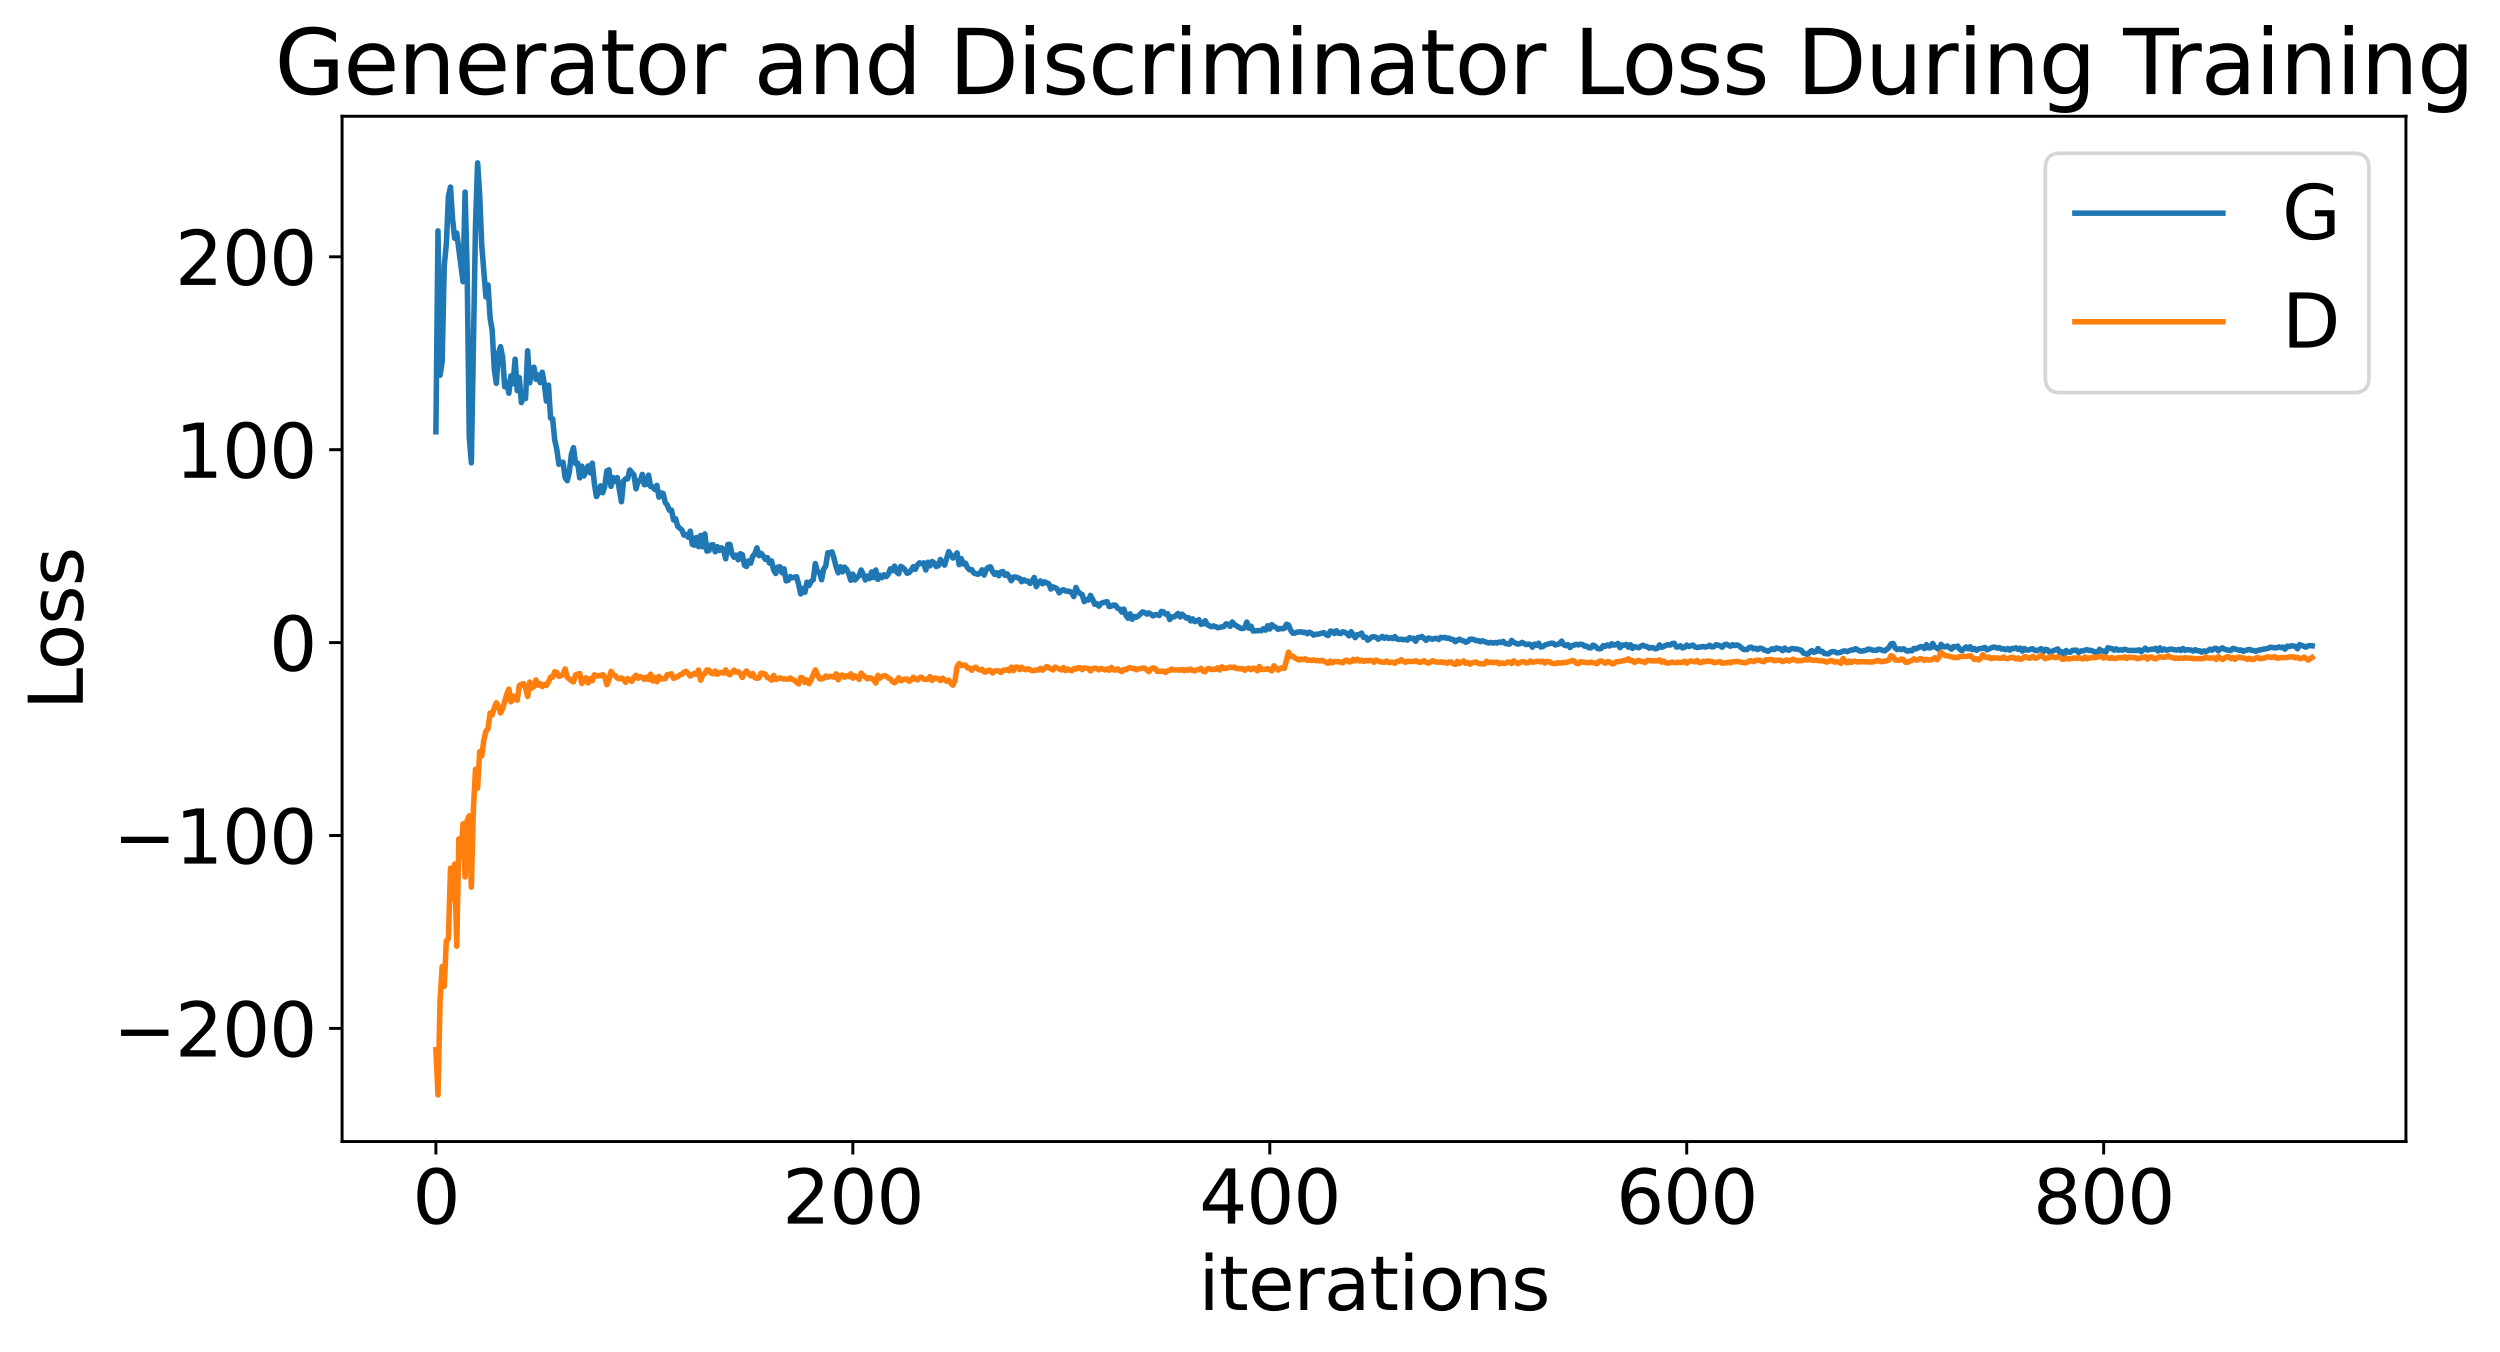 <?xml version="1.0" encoding="utf-8" standalone="no"?>
<!DOCTYPE svg PUBLIC "-//W3C//DTD SVG 1.1//EN"
  "http://www.w3.org/Graphics/SVG/1.1/DTD/svg11.dtd">
<svg xmlns:xlink="http://www.w3.org/1999/xlink" width="675.923pt" height="365.549pt" viewBox="0 0 675.923 365.549" xmlns="http://www.w3.org/2000/svg" version="1.1">
 <defs>
  <style type="text/css">*{stroke-linejoin: round; stroke-linecap: butt}</style>
 </defs>
 <g id="figure_1">
  <g id="patch_1">
   <path d="M 0 365.549 
L 675.923 365.549 
L 675.923 -0 
L 0 -0 
z
" style="fill: #ffffff"/>
  </g>
  <g id="axes_1">
   <g id="patch_2">
    <path d="M 92.491 308.636 
L 650.491 308.636 
L 650.491 31.436 
L 92.491 31.436 
z
" style="fill: #ffffff"/>
   </g>
   <g id="matplotlib.axis_1">
    <g id="xtick_1">
     <g id="line2d_1">
      <defs>
       <path id="m9ca2e3bfcc" d="M 0 0 
L 0 3.5 
" style="stroke: #000000; stroke-width: 0.8"/>
      </defs>
      <g>
       <use xlink:href="#m9ca2e3bfcc" x="117.854" y="308.636" style="stroke: #000000; stroke-width: 0.8"/>
      </g>
     </g>
     <g id="text_1">
      <!-- 0 -->
      <g transform="translate(111.492 330.833) scale(0.2 -0.2)">
       <defs>
        <path id="DejaVuSans-30" d="M 2034 4250 
Q 1547 4250 1301 3770 
Q 1056 3291 1056 2328 
Q 1056 1369 1301 889 
Q 1547 409 2034 409 
Q 2525 409 2770 889 
Q 3016 1369 3016 2328 
Q 3016 3291 2770 3770 
Q 2525 4250 2034 4250 
z
M 2034 4750 
Q 2819 4750 3233 4129 
Q 3647 3509 3647 2328 
Q 3647 1150 3233 529 
Q 2819 -91 2034 -91 
Q 1250 -91 836 529 
Q 422 1150 422 2328 
Q 422 3509 836 4129 
Q 1250 4750 2034 4750 
z
" transform="scale(0.016)"/>
       </defs>
       <use xlink:href="#DejaVuSans-30"/>
      </g>
     </g>
    </g>
    <g id="xtick_2">
     <g id="line2d_2">
      <g>
       <use xlink:href="#m9ca2e3bfcc" x="230.582" y="308.636" style="stroke: #000000; stroke-width: 0.8"/>
      </g>
     </g>
     <g id="text_2">
      <!-- 200 -->
      <g transform="translate(211.494 330.833) scale(0.2 -0.2)">
       <defs>
        <path id="DejaVuSans-32" d="M 1228 531 
L 3431 531 
L 3431 0 
L 469 0 
L 469 531 
Q 828 903 1448 1529 
Q 2069 2156 2228 2338 
Q 2531 2678 2651 2914 
Q 2772 3150 2772 3378 
Q 2772 3750 2511 3984 
Q 2250 4219 1831 4219 
Q 1534 4219 1204 4116 
Q 875 4013 500 3803 
L 500 4441 
Q 881 4594 1212 4672 
Q 1544 4750 1819 4750 
Q 2544 4750 2975 4387 
Q 3406 4025 3406 3419 
Q 3406 3131 3298 2873 
Q 3191 2616 2906 2266 
Q 2828 2175 2409 1742 
Q 1991 1309 1228 531 
z
" transform="scale(0.016)"/>
       </defs>
       <use xlink:href="#DejaVuSans-32"/>
       <use xlink:href="#DejaVuSans-30" x="63.623"/>
       <use xlink:href="#DejaVuSans-30" x="127.246"/>
      </g>
     </g>
    </g>
    <g id="xtick_3">
     <g id="line2d_3">
      <g>
       <use xlink:href="#m9ca2e3bfcc" x="343.309" y="308.636" style="stroke: #000000; stroke-width: 0.8"/>
      </g>
     </g>
     <g id="text_3">
      <!-- 400 -->
      <g transform="translate(324.221 330.833) scale(0.2 -0.2)">
       <defs>
        <path id="DejaVuSans-34" d="M 2419 4116 
L 825 1625 
L 2419 1625 
L 2419 4116 
z
M 2253 4666 
L 3047 4666 
L 3047 1625 
L 3713 1625 
L 3713 1100 
L 3047 1100 
L 3047 0 
L 2419 0 
L 2419 1100 
L 313 1100 
L 313 1709 
L 2253 4666 
z
" transform="scale(0.016)"/>
       </defs>
       <use xlink:href="#DejaVuSans-34"/>
       <use xlink:href="#DejaVuSans-30" x="63.623"/>
       <use xlink:href="#DejaVuSans-30" x="127.246"/>
      </g>
     </g>
    </g>
    <g id="xtick_4">
     <g id="line2d_4">
      <g>
       <use xlink:href="#m9ca2e3bfcc" x="456.036" y="308.636" style="stroke: #000000; stroke-width: 0.8"/>
      </g>
     </g>
     <g id="text_4">
      <!-- 600 -->
      <g transform="translate(436.949 330.833) scale(0.2 -0.2)">
       <defs>
        <path id="DejaVuSans-36" d="M 2113 2584 
Q 1688 2584 1439 2293 
Q 1191 2003 1191 1497 
Q 1191 994 1439 701 
Q 1688 409 2113 409 
Q 2538 409 2786 701 
Q 3034 994 3034 1497 
Q 3034 2003 2786 2293 
Q 2538 2584 2113 2584 
z
M 3366 4563 
L 3366 3988 
Q 3128 4100 2886 4159 
Q 2644 4219 2406 4219 
Q 1781 4219 1451 3797 
Q 1122 3375 1075 2522 
Q 1259 2794 1537 2939 
Q 1816 3084 2150 3084 
Q 2853 3084 3261 2657 
Q 3669 2231 3669 1497 
Q 3669 778 3244 343 
Q 2819 -91 2113 -91 
Q 1303 -91 875 529 
Q 447 1150 447 2328 
Q 447 3434 972 4092 
Q 1497 4750 2381 4750 
Q 2619 4750 2861 4703 
Q 3103 4656 3366 4563 
z
" transform="scale(0.016)"/>
       </defs>
       <use xlink:href="#DejaVuSans-36"/>
       <use xlink:href="#DejaVuSans-30" x="63.623"/>
       <use xlink:href="#DejaVuSans-30" x="127.246"/>
      </g>
     </g>
    </g>
    <g id="xtick_5">
     <g id="line2d_5">
      <g>
       <use xlink:href="#m9ca2e3bfcc" x="568.763" y="308.636" style="stroke: #000000; stroke-width: 0.8"/>
      </g>
     </g>
     <g id="text_5">
      <!-- 800 -->
      <g transform="translate(549.676 330.833) scale(0.2 -0.2)">
       <defs>
        <path id="DejaVuSans-38" d="M 2034 2216 
Q 1584 2216 1326 1975 
Q 1069 1734 1069 1313 
Q 1069 891 1326 650 
Q 1584 409 2034 409 
Q 2484 409 2743 651 
Q 3003 894 3003 1313 
Q 3003 1734 2745 1975 
Q 2488 2216 2034 2216 
z
M 1403 2484 
Q 997 2584 770 2862 
Q 544 3141 544 3541 
Q 544 4100 942 4425 
Q 1341 4750 2034 4750 
Q 2731 4750 3128 4425 
Q 3525 4100 3525 3541 
Q 3525 3141 3298 2862 
Q 3072 2584 2669 2484 
Q 3125 2378 3379 2068 
Q 3634 1759 3634 1313 
Q 3634 634 3220 271 
Q 2806 -91 2034 -91 
Q 1263 -91 848 271 
Q 434 634 434 1313 
Q 434 1759 690 2068 
Q 947 2378 1403 2484 
z
M 1172 3481 
Q 1172 3119 1398 2916 
Q 1625 2713 2034 2713 
Q 2441 2713 2670 2916 
Q 2900 3119 2900 3481 
Q 2900 3844 2670 4047 
Q 2441 4250 2034 4250 
Q 1625 4250 1398 4047 
Q 1172 3844 1172 3481 
z
" transform="scale(0.016)"/>
       </defs>
       <use xlink:href="#DejaVuSans-38"/>
       <use xlink:href="#DejaVuSans-30" x="63.623"/>
       <use xlink:href="#DejaVuSans-30" x="127.246"/>
      </g>
     </g>
    </g>
    <g id="text_6">
     <!-- iterations -->
     <g transform="translate(324.036 354.189) scale(0.2 -0.2)">
      <defs>
       <path id="DejaVuSans-69" d="M 603 3500 
L 1178 3500 
L 1178 0 
L 603 0 
L 603 3500 
z
M 603 4863 
L 1178 4863 
L 1178 4134 
L 603 4134 
L 603 4863 
z
" transform="scale(0.016)"/>
       <path id="DejaVuSans-74" d="M 1172 4494 
L 1172 3500 
L 2356 3500 
L 2356 3053 
L 1172 3053 
L 1172 1153 
Q 1172 725 1289 603 
Q 1406 481 1766 481 
L 2356 481 
L 2356 0 
L 1766 0 
Q 1100 0 847 248 
Q 594 497 594 1153 
L 594 3053 
L 172 3053 
L 172 3500 
L 594 3500 
L 594 4494 
L 1172 4494 
z
" transform="scale(0.016)"/>
       <path id="DejaVuSans-65" d="M 3597 1894 
L 3597 1613 
L 953 1613 
Q 991 1019 1311 708 
Q 1631 397 2203 397 
Q 2534 397 2845 478 
Q 3156 559 3463 722 
L 3463 178 
Q 3153 47 2828 -22 
Q 2503 -91 2169 -91 
Q 1331 -91 842 396 
Q 353 884 353 1716 
Q 353 2575 817 3079 
Q 1281 3584 2069 3584 
Q 2775 3584 3186 3129 
Q 3597 2675 3597 1894 
z
M 3022 2063 
Q 3016 2534 2758 2815 
Q 2500 3097 2075 3097 
Q 1594 3097 1305 2825 
Q 1016 2553 972 2059 
L 3022 2063 
z
" transform="scale(0.016)"/>
       <path id="DejaVuSans-72" d="M 2631 2963 
Q 2534 3019 2420 3045 
Q 2306 3072 2169 3072 
Q 1681 3072 1420 2755 
Q 1159 2438 1159 1844 
L 1159 0 
L 581 0 
L 581 3500 
L 1159 3500 
L 1159 2956 
Q 1341 3275 1631 3429 
Q 1922 3584 2338 3584 
Q 2397 3584 2469 3576 
Q 2541 3569 2628 3553 
L 2631 2963 
z
" transform="scale(0.016)"/>
       <path id="DejaVuSans-61" d="M 2194 1759 
Q 1497 1759 1228 1600 
Q 959 1441 959 1056 
Q 959 750 1161 570 
Q 1363 391 1709 391 
Q 2188 391 2477 730 
Q 2766 1069 2766 1631 
L 2766 1759 
L 2194 1759 
z
M 3341 1997 
L 3341 0 
L 2766 0 
L 2766 531 
Q 2569 213 2275 61 
Q 1981 -91 1556 -91 
Q 1019 -91 701 211 
Q 384 513 384 1019 
Q 384 1609 779 1909 
Q 1175 2209 1959 2209 
L 2766 2209 
L 2766 2266 
Q 2766 2663 2505 2880 
Q 2244 3097 1772 3097 
Q 1472 3097 1187 3025 
Q 903 2953 641 2809 
L 641 3341 
Q 956 3463 1253 3523 
Q 1550 3584 1831 3584 
Q 2591 3584 2966 3190 
Q 3341 2797 3341 1997 
z
" transform="scale(0.016)"/>
       <path id="DejaVuSans-6f" d="M 1959 3097 
Q 1497 3097 1228 2736 
Q 959 2375 959 1747 
Q 959 1119 1226 758 
Q 1494 397 1959 397 
Q 2419 397 2687 759 
Q 2956 1122 2956 1747 
Q 2956 2369 2687 2733 
Q 2419 3097 1959 3097 
z
M 1959 3584 
Q 2709 3584 3137 3096 
Q 3566 2609 3566 1747 
Q 3566 888 3137 398 
Q 2709 -91 1959 -91 
Q 1206 -91 779 398 
Q 353 888 353 1747 
Q 353 2609 779 3096 
Q 1206 3584 1959 3584 
z
" transform="scale(0.016)"/>
       <path id="DejaVuSans-6e" d="M 3513 2113 
L 3513 0 
L 2938 0 
L 2938 2094 
Q 2938 2591 2744 2837 
Q 2550 3084 2163 3084 
Q 1697 3084 1428 2787 
Q 1159 2491 1159 1978 
L 1159 0 
L 581 0 
L 581 3500 
L 1159 3500 
L 1159 2956 
Q 1366 3272 1645 3428 
Q 1925 3584 2291 3584 
Q 2894 3584 3203 3211 
Q 3513 2838 3513 2113 
z
" transform="scale(0.016)"/>
       <path id="DejaVuSans-73" d="M 2834 3397 
L 2834 2853 
Q 2591 2978 2328 3040 
Q 2066 3103 1784 3103 
Q 1356 3103 1142 2972 
Q 928 2841 928 2578 
Q 928 2378 1081 2264 
Q 1234 2150 1697 2047 
L 1894 2003 
Q 2506 1872 2764 1633 
Q 3022 1394 3022 966 
Q 3022 478 2636 193 
Q 2250 -91 1575 -91 
Q 1294 -91 989 -36 
Q 684 19 347 128 
L 347 722 
Q 666 556 975 473 
Q 1284 391 1588 391 
Q 1994 391 2212 530 
Q 2431 669 2431 922 
Q 2431 1156 2273 1281 
Q 2116 1406 1581 1522 
L 1381 1569 
Q 847 1681 609 1914 
Q 372 2147 372 2553 
Q 372 3047 722 3315 
Q 1072 3584 1716 3584 
Q 2034 3584 2315 3537 
Q 2597 3491 2834 3397 
z
" transform="scale(0.016)"/>
      </defs>
      <use xlink:href="#DejaVuSans-69"/>
      <use xlink:href="#DejaVuSans-74" x="27.783"/>
      <use xlink:href="#DejaVuSans-65" x="66.992"/>
      <use xlink:href="#DejaVuSans-72" x="128.516"/>
      <use xlink:href="#DejaVuSans-61" x="169.629"/>
      <use xlink:href="#DejaVuSans-74" x="230.908"/>
      <use xlink:href="#DejaVuSans-69" x="270.117"/>
      <use xlink:href="#DejaVuSans-6f" x="297.9"/>
      <use xlink:href="#DejaVuSans-6e" x="359.082"/>
      <use xlink:href="#DejaVuSans-73" x="422.461"/>
     </g>
    </g>
   </g>
   <g id="matplotlib.axis_2">
    <g id="ytick_1">
     <g id="line2d_6">
      <defs>
       <path id="m2f0c8b19dd" d="M 0 0 
L -3.5 0 
" style="stroke: #000000; stroke-width: 0.8"/>
      </defs>
      <g>
       <use xlink:href="#m2f0c8b19dd" x="92.491" y="278.05" style="stroke: #000000; stroke-width: 0.8"/>
      </g>
     </g>
     <g id="text_7">
      <!-- −200 -->
      <g transform="translate(30.556 285.649) scale(0.2 -0.2)">
       <defs>
        <path id="DejaVuSans-2212" d="M 678 2272 
L 4684 2272 
L 4684 1741 
L 678 1741 
L 678 2272 
z
" transform="scale(0.016)"/>
       </defs>
       <use xlink:href="#DejaVuSans-2212"/>
       <use xlink:href="#DejaVuSans-32" x="83.789"/>
       <use xlink:href="#DejaVuSans-30" x="147.412"/>
       <use xlink:href="#DejaVuSans-30" x="211.035"/>
      </g>
     </g>
    </g>
    <g id="ytick_2">
     <g id="line2d_7">
      <g>
       <use xlink:href="#m2f0c8b19dd" x="92.491" y="225.896" style="stroke: #000000; stroke-width: 0.8"/>
      </g>
     </g>
     <g id="text_8">
      <!-- −100 -->
      <g transform="translate(30.556 233.494) scale(0.2 -0.2)">
       <defs>
        <path id="DejaVuSans-31" d="M 794 531 
L 1825 531 
L 1825 4091 
L 703 3866 
L 703 4441 
L 1819 4666 
L 2450 4666 
L 2450 531 
L 3481 531 
L 3481 0 
L 794 0 
L 794 531 
z
" transform="scale(0.016)"/>
       </defs>
       <use xlink:href="#DejaVuSans-2212"/>
       <use xlink:href="#DejaVuSans-31" x="83.789"/>
       <use xlink:href="#DejaVuSans-30" x="147.412"/>
       <use xlink:href="#DejaVuSans-30" x="211.035"/>
      </g>
     </g>
    </g>
    <g id="ytick_3">
     <g id="line2d_8">
      <g>
       <use xlink:href="#m2f0c8b19dd" x="92.491" y="173.741" style="stroke: #000000; stroke-width: 0.8"/>
      </g>
     </g>
     <g id="text_9">
      <!-- 0 -->
      <g transform="translate(72.766 181.34) scale(0.2 -0.2)">
       <use xlink:href="#DejaVuSans-30"/>
      </g>
     </g>
    </g>
    <g id="ytick_4">
     <g id="line2d_9">
      <g>
       <use xlink:href="#m2f0c8b19dd" x="92.491" y="121.587" style="stroke: #000000; stroke-width: 0.8"/>
      </g>
     </g>
     <g id="text_10">
      <!-- 100 -->
      <g transform="translate(47.316 129.185) scale(0.2 -0.2)">
       <use xlink:href="#DejaVuSans-31"/>
       <use xlink:href="#DejaVuSans-30" x="63.623"/>
       <use xlink:href="#DejaVuSans-30" x="127.246"/>
      </g>
     </g>
    </g>
    <g id="ytick_5">
     <g id="line2d_10">
      <g>
       <use xlink:href="#m2f0c8b19dd" x="92.491" y="69.432" style="stroke: #000000; stroke-width: 0.8"/>
      </g>
     </g>
     <g id="text_11">
      <!-- 200 -->
      <g transform="translate(47.316 77.031) scale(0.2 -0.2)">
       <use xlink:href="#DejaVuSans-32"/>
       <use xlink:href="#DejaVuSans-30" x="63.623"/>
       <use xlink:href="#DejaVuSans-30" x="127.246"/>
      </g>
     </g>
    </g>
    <g id="text_12">
     <!-- Loss -->
     <g transform="translate(22.397 191.971) rotate(-90) scale(0.2 -0.2)">
      <defs>
       <path id="DejaVuSans-4c" d="M 628 4666 
L 1259 4666 
L 1259 531 
L 3531 531 
L 3531 0 
L 628 0 
L 628 4666 
z
" transform="scale(0.016)"/>
      </defs>
      <use xlink:href="#DejaVuSans-4c"/>
      <use xlink:href="#DejaVuSans-6f" x="53.963"/>
      <use xlink:href="#DejaVuSans-73" x="115.145"/>
      <use xlink:href="#DejaVuSans-73" x="167.244"/>
     </g>
    </g>
   </g>
   <g id="line2d_11">
    <path d="M 117.854 116.73 
L 118.418 62.43 
L 118.982 101.447 
L 119.545 97.742 
L 120.109 71.891 
L 120.672 66.005 
L 121.236 53.003 
L 121.8 50.573 
L 122.363 59.283 
L 122.927 64.408 
L 123.491 63.028 
L 125.182 76.157 
L 125.745 51.933 
L 126.309 73.642 
L 126.872 118.042 
L 127.436 125.137 
L 128.563 60.942 
L 129.127 44.036 
L 129.691 52.703 
L 130.254 66.416 
L 131.382 80.272 
L 131.945 77.047 
L 132.509 85.974 
L 133.072 89.32 
L 133.636 99.782 
L 134.2 103.63 
L 134.763 95.49 
L 135.327 93.742 
L 135.891 96.556 
L 136.454 104.57 
L 137.018 103.316 
L 137.582 106.314 
L 138.145 101.623 
L 138.709 103.726 
L 139.272 97.099 
L 139.836 105.599 
L 140.4 102.09 
L 140.963 108.847 
L 141.527 107.116 
L 142.091 107.769 
L 142.654 94.855 
L 143.218 103.51 
L 143.782 99.688 
L 144.345 99.279 
L 144.909 102.538 
L 145.472 101.345 
L 146.036 103.442 
L 146.6 100.627 
L 147.163 103.779 
L 147.727 108.446 
L 148.291 104.136 
L 148.854 113.024 
L 149.418 113.257 
L 149.982 118.953 
L 150.545 121.504 
L 151.109 125.536 
L 151.672 125.084 
L 152.236 124.976 
L 152.8 129.121 
L 153.363 129.965 
L 153.927 127.601 
L 154.491 122.813 
L 155.054 121.045 
L 155.618 125.34 
L 156.182 125.222 
L 156.745 129.2 
L 157.309 126.029 
L 157.872 128.688 
L 159 125.986 
L 159.563 127.842 
L 160.127 125.228 
L 160.691 130.648 
L 161.254 134.24 
L 161.818 133.266 
L 162.382 131.37 
L 162.945 133.221 
L 163.509 131.531 
L 164.072 127.304 
L 164.636 127.022 
L 165.2 131.504 
L 165.763 129.12 
L 166.327 130.156 
L 166.891 129.137 
L 168.018 135.65 
L 168.582 130.074 
L 169.145 129.476 
L 169.709 129.45 
L 170.272 127.074 
L 171.4 128.405 
L 171.963 132.156 
L 172.527 129.996 
L 173.091 130.069 
L 173.654 128.265 
L 174.218 131.05 
L 174.782 130.942 
L 175.345 128.471 
L 175.909 131.531 
L 176.472 131.612 
L 177.036 132.351 
L 177.6 131.231 
L 178.163 134.408 
L 178.727 133.26 
L 179.291 133.452 
L 179.854 135.868 
L 180.418 136.568 
L 180.982 137.965 
L 181.545 137.905 
L 182.109 140.59 
L 182.672 140.248 
L 183.236 142.32 
L 184.363 143.306 
L 184.927 144.682 
L 185.491 144.52 
L 186.054 145.241 
L 186.618 143.607 
L 187.182 147.202 
L 187.745 147.402 
L 188.309 145.313 
L 188.872 147.788 
L 189.436 144.772 
L 190 147.865 
L 190.563 144.355 
L 191.127 149 
L 191.691 148.864 
L 192.254 147.327 
L 192.818 147.288 
L 193.382 149.193 
L 193.945 147.831 
L 194.509 148.826 
L 195.072 148.097 
L 195.636 148.745 
L 196.2 151.093 
L 196.763 147.222 
L 197.327 147.174 
L 197.891 149.684 
L 198.454 150.67 
L 199.018 150.084 
L 199.582 151.348 
L 200.145 149.722 
L 200.709 149.971 
L 201.272 152.819 
L 201.836 153.167 
L 202.4 151.635 
L 202.963 152.261 
L 203.527 150.388 
L 204.091 149.702 
L 204.654 148.135 
L 205.218 150.23 
L 205.782 149.606 
L 206.345 150.325 
L 206.909 151.227 
L 207.472 150.755 
L 208.036 152.243 
L 208.6 151.654 
L 209.163 154.12 
L 209.727 155.049 
L 210.291 153.345 
L 210.854 153.232 
L 211.418 154.848 
L 211.982 153.801 
L 212.545 157.049 
L 213.109 156.894 
L 213.672 155.884 
L 214.236 156.207 
L 215.363 155.932 
L 215.927 157.967 
L 216.491 160.584 
L 217.054 159.109 
L 217.618 160.133 
L 218.182 157.418 
L 218.745 158.295 
L 219.309 157.179 
L 219.872 156.743 
L 220.436 152.372 
L 221 154.609 
L 221.563 154.733 
L 222.127 156.748 
L 222.691 153.888 
L 223.254 153.043 
L 223.818 149.447 
L 224.382 149.481 
L 224.945 149.219 
L 225.509 150.998 
L 226.072 153.308 
L 226.636 154.869 
L 227.2 153.25 
L 227.763 154.622 
L 228.327 153.342 
L 228.891 153.924 
L 229.454 155.062 
L 230.018 156.884 
L 230.582 155.222 
L 231.145 156.802 
L 232.272 155.609 
L 232.836 154.116 
L 233.4 155.313 
L 233.963 156.808 
L 234.527 155.757 
L 235.091 156.419 
L 235.654 154.642 
L 236.218 156.161 
L 236.782 154.121 
L 237.345 156.646 
L 237.909 155.53 
L 238.472 156.177 
L 239.036 155.396 
L 239.6 155.886 
L 240.163 155.26 
L 240.727 153.8 
L 241.291 154.311 
L 241.854 153.059 
L 242.418 154.648 
L 242.982 155.121 
L 243.545 153.132 
L 244.109 153.484 
L 244.672 154.046 
L 245.236 154.987 
L 245.8 154.817 
L 246.363 154.119 
L 246.927 153.203 
L 247.491 153.916 
L 248.054 152.706 
L 248.618 152.167 
L 249.182 152.402 
L 249.745 152.18 
L 250.309 154.12 
L 250.872 152.017 
L 251.436 153.004 
L 252 151.826 
L 252.563 152.171 
L 253.127 153.166 
L 253.691 152.959 
L 254.254 151.263 
L 254.818 152.237 
L 255.382 152.79 
L 256.509 149.16 
L 257.636 150.867 
L 258.2 150.354 
L 258.763 149.479 
L 259.327 152.677 
L 259.891 151.048 
L 260.454 152.47 
L 261.018 152.266 
L 261.582 153.463 
L 262.145 154.069 
L 262.709 154.003 
L 263.272 154.911 
L 264.4 155.294 
L 264.963 154.961 
L 265.527 154.061 
L 266.091 155.471 
L 266.654 153.969 
L 267.218 153.382 
L 267.782 153.259 
L 268.345 154.501 
L 268.909 155.292 
L 269.472 154.85 
L 270.036 155.671 
L 270.6 154.673 
L 271.163 154.526 
L 271.727 155.552 
L 272.291 155.152 
L 272.854 155.936 
L 273.418 157.01 
L 273.982 156.05 
L 274.545 155.986 
L 275.672 156.386 
L 276.236 157.272 
L 276.8 156.749 
L 277.363 157.107 
L 277.927 157.119 
L 278.491 157.762 
L 279.054 157.134 
L 279.618 156.145 
L 280.182 158.607 
L 280.745 157.443 
L 281.309 157.06 
L 281.872 157.836 
L 282.436 157.316 
L 283.563 157.854 
L 284.127 159.261 
L 284.691 158.661 
L 285.254 158.87 
L 285.818 159.239 
L 286.382 160.284 
L 286.945 159.664 
L 287.509 159.434 
L 288.072 159.79 
L 289.2 159.882 
L 289.763 160.257 
L 290.327 161.29 
L 290.891 158.839 
L 291.454 159.925 
L 292.018 160.457 
L 292.582 160.777 
L 293.145 162.659 
L 293.709 162.115 
L 294.272 162.23 
L 294.836 160.983 
L 295.4 162 
L 295.963 163.379 
L 296.527 163.182 
L 297.091 163.88 
L 297.654 163.181 
L 298.218 162.929 
L 299.345 162.673 
L 299.909 164.01 
L 300.472 163.898 
L 301.036 163.588 
L 301.6 163.629 
L 302.163 164.449 
L 302.727 164.678 
L 303.291 165.504 
L 303.854 164.693 
L 304.418 166.343 
L 304.982 167.153 
L 305.545 165.966 
L 306.109 167.414 
L 306.672 166.665 
L 307.236 166.885 
L 307.8 166.511 
L 308.927 165.435 
L 309.491 165.632 
L 310.054 166.036 
L 310.618 165.705 
L 311.182 166.05 
L 311.745 166.526 
L 312.309 166.211 
L 312.872 166.17 
L 313.436 166.419 
L 314 165.31 
L 314.563 165.437 
L 315.127 166.031 
L 315.691 165.914 
L 316.254 167.509 
L 316.818 166.784 
L 317.382 166.803 
L 317.945 166.42 
L 318.509 165.849 
L 319.072 166.801 
L 319.636 166.075 
L 320.763 167.123 
L 321.327 167.003 
L 321.891 167.875 
L 322.454 167.313 
L 323.018 168.064 
L 324.145 167.564 
L 324.709 168.793 
L 325.272 168.643 
L 325.836 167.816 
L 326.4 168.876 
L 327.527 169.444 
L 328.091 169.245 
L 328.654 169.408 
L 329.218 169.728 
L 330.909 169.38 
L 331.472 168.683 
L 332.036 168.772 
L 332.6 169.344 
L 333.163 168.172 
L 333.727 168.854 
L 335.418 169.872 
L 335.982 169.938 
L 336.545 169.719 
L 337.109 168.183 
L 337.672 169.845 
L 338.236 169.298 
L 338.8 170.614 
L 340.491 170.481 
L 341.054 170.526 
L 341.618 169.978 
L 342.182 170.365 
L 342.745 169.182 
L 343.309 170.062 
L 343.872 168.886 
L 344.436 169.395 
L 345 169.663 
L 345.563 170.145 
L 346.127 169.928 
L 346.691 170.004 
L 347.254 169.875 
L 347.818 168.776 
L 348.382 168.991 
L 348.945 170.366 
L 349.509 171.177 
L 350.072 171.202 
L 350.636 170.911 
L 351.763 170.815 
L 352.327 171.005 
L 352.891 170.949 
L 353.454 171.339 
L 354.018 170.948 
L 354.582 171.198 
L 355.145 171.715 
L 355.709 171.475 
L 356.272 171.484 
L 357.963 171.037 
L 358.527 171.609 
L 359.091 171.846 
L 359.654 170.643 
L 360.218 170.671 
L 360.782 171.286 
L 361.345 170.54 
L 361.909 171.207 
L 362.472 171.295 
L 363.036 170.806 
L 363.6 170.956 
L 364.163 171.291 
L 364.727 171.915 
L 365.291 170.798 
L 366.418 172.397 
L 366.982 171.585 
L 367.545 171.605 
L 368.109 171.167 
L 368.672 172.322 
L 369.236 172.258 
L 369.8 173.086 
L 370.927 172.21 
L 371.491 172.172 
L 372.054 172.281 
L 372.618 172.822 
L 373.745 172.079 
L 374.309 172.579 
L 374.872 172.246 
L 375.436 172.598 
L 376 172.411 
L 376.563 172.674 
L 377.127 172.114 
L 377.691 172.761 
L 378.254 172.901 
L 378.818 172.811 
L 379.382 172.945 
L 379.945 172.885 
L 380.509 173.068 
L 381.072 172.388 
L 381.636 172.658 
L 382.2 172.571 
L 382.763 173.385 
L 383.327 172.354 
L 383.891 172.34 
L 384.454 172.085 
L 385.582 173.137 
L 386.145 172.492 
L 387.272 172.835 
L 387.836 172.63 
L 388.4 172.593 
L 388.963 172.908 
L 389.527 172.321 
L 390.091 172.453 
L 390.654 172.33 
L 391.218 172.596 
L 391.782 172.528 
L 392.345 172.861 
L 392.909 172.896 
L 393.472 173.496 
L 394.036 173.091 
L 394.6 172.827 
L 395.163 173.14 
L 395.727 173.266 
L 396.291 173.642 
L 396.854 173.417 
L 397.418 172.834 
L 397.982 172.801 
L 398.545 172.936 
L 399.109 173.232 
L 399.672 173.198 
L 400.236 173.482 
L 400.8 173.24 
L 402.491 173.864 
L 403.054 173.679 
L 403.618 173.868 
L 404.182 173.729 
L 404.745 173.863 
L 405.309 173.579 
L 405.872 173.718 
L 406.436 173.393 
L 407 174.005 
L 408.127 174.147 
L 408.691 173.145 
L 409.254 173.671 
L 410.382 174.145 
L 410.945 174.02 
L 411.509 173.687 
L 412.636 174.288 
L 413.2 174.129 
L 413.763 174.243 
L 414.327 174.971 
L 414.891 174.149 
L 415.454 174.472 
L 416.018 173.912 
L 416.582 174.93 
L 417.145 174.81 
L 417.709 174.38 
L 419.4 173.893 
L 419.963 173.937 
L 420.527 174.382 
L 421.654 174.032 
L 422.218 173.335 
L 422.782 174.325 
L 423.345 174.571 
L 423.909 174.284 
L 424.472 175.075 
L 425.036 174.592 
L 426.163 174.201 
L 426.727 174.357 
L 427.291 174.18 
L 427.854 174.241 
L 428.418 174.705 
L 428.982 174.679 
L 429.545 175.121 
L 430.109 175.179 
L 430.672 174.431 
L 431.236 174.649 
L 431.8 175.257 
L 432.363 175.436 
L 432.927 175.288 
L 433.491 174.562 
L 434.054 174.724 
L 434.618 174.37 
L 435.182 174.653 
L 435.745 174.068 
L 436.309 174.415 
L 436.872 174.314 
L 437.436 173.964 
L 438 175.091 
L 438.563 174.4 
L 439.127 174.447 
L 439.691 174.234 
L 440.254 174.976 
L 440.818 174.326 
L 441.382 175.3 
L 441.945 174.829 
L 443.072 175.128 
L 443.636 174.705 
L 444.2 174.462 
L 444.763 174.73 
L 445.327 174.813 
L 445.891 175.237 
L 446.454 175.076 
L 447.018 175.141 
L 447.582 175.424 
L 448.145 175.255 
L 448.709 174.372 
L 449.272 175.023 
L 450.4 174.5 
L 450.963 174.297 
L 451.527 174.415 
L 452.091 174.012 
L 452.654 173.923 
L 453.218 174.914 
L 453.782 174.885 
L 454.345 174.595 
L 454.909 175.164 
L 455.472 174.999 
L 456.036 174.408 
L 456.6 174.791 
L 457.727 174.398 
L 458.291 174.925 
L 458.854 175.056 
L 460.545 174.801 
L 461.109 174.937 
L 461.672 174.81 
L 462.236 174.462 
L 462.8 174.9 
L 463.363 174.84 
L 463.927 174.328 
L 464.491 174.398 
L 465.054 174.618 
L 465.618 174.995 
L 466.182 174.347 
L 466.745 174.18 
L 467.872 174.718 
L 468.436 174.316 
L 469 174.536 
L 469.563 174.371 
L 470.127 174.538 
L 471.254 175.518 
L 471.818 175.645 
L 472.382 175.612 
L 472.945 175.052 
L 473.509 174.975 
L 474.072 175.427 
L 474.636 175.272 
L 475.2 175.617 
L 475.763 175.248 
L 476.327 175.295 
L 476.891 175.679 
L 478.018 176.078 
L 479.145 175.413 
L 479.709 175.624 
L 480.272 175.198 
L 481.4 175.446 
L 481.963 175.928 
L 482.527 175.219 
L 483.091 175.687 
L 483.654 175.795 
L 484.218 175.437 
L 484.782 175.329 
L 485.345 175.467 
L 485.909 175.486 
L 487.036 175.826 
L 487.6 176.583 
L 488.727 176.896 
L 489.291 176.305 
L 489.854 175.912 
L 490.418 176.351 
L 490.982 176.182 
L 491.545 175.35 
L 492.109 176.114 
L 492.672 176.114 
L 493.236 176.673 
L 494.363 176.795 
L 494.927 176.325 
L 495.491 176.152 
L 496.054 176.214 
L 496.618 176.505 
L 497.182 176.473 
L 497.745 176.315 
L 498.309 176.027 
L 498.872 175.988 
L 499.436 176.178 
L 500.563 175.707 
L 501.127 175.724 
L 501.691 175.383 
L 502.818 176.011 
L 503.382 176.042 
L 504.509 175.816 
L 505.072 175.497 
L 505.636 175.554 
L 506.2 175.759 
L 507.327 175.844 
L 507.891 175.513 
L 508.454 175.602 
L 509.018 175.866 
L 509.582 175.971 
L 510.709 175.09 
L 511.272 174.098 
L 511.836 173.961 
L 512.4 175.204 
L 512.963 175.656 
L 513.527 175.423 
L 514.091 175.632 
L 514.654 175.4 
L 515.218 175.805 
L 515.782 176.052 
L 516.345 175.854 
L 516.909 175.971 
L 517.472 175.321 
L 518.036 175.442 
L 519.163 174.876 
L 519.727 174.87 
L 520.291 175.364 
L 520.854 174.282 
L 521.418 175.18 
L 521.982 175.132 
L 522.545 173.969 
L 523.109 174.975 
L 523.672 175.186 
L 524.236 175.592 
L 524.8 174.224 
L 525.363 174.801 
L 525.927 174.913 
L 526.491 174.656 
L 527.618 175.516 
L 528.182 174.805 
L 528.745 174.947 
L 529.309 174.674 
L 529.872 175.576 
L 530.436 175.911 
L 531.563 174.921 
L 532.127 175.439 
L 532.691 174.862 
L 533.254 175.643 
L 533.818 175.346 
L 534.382 175.822 
L 534.945 175.426 
L 536.072 175.266 
L 536.636 175.036 
L 537.2 175.682 
L 538.891 174.957 
L 539.454 175.009 
L 540.018 175.237 
L 540.582 175.091 
L 541.145 175.477 
L 541.709 175.388 
L 542.272 175.687 
L 542.836 175.335 
L 543.4 175.784 
L 543.963 175.347 
L 544.527 175.324 
L 545.091 175.16 
L 545.654 175.583 
L 546.218 175.229 
L 546.782 176.03 
L 547.345 175.341 
L 547.909 175.749 
L 548.472 175.76 
L 549.036 175.503 
L 549.6 175.409 
L 550.163 175.854 
L 550.727 175.921 
L 551.854 175.379 
L 552.418 176.221 
L 552.982 175.558 
L 553.545 175.672 
L 554.109 176.332 
L 555.8 175.693 
L 556.363 175.452 
L 556.927 176.452 
L 557.491 176.217 
L 558.054 176.977 
L 558.618 175.887 
L 559.182 176.257 
L 559.745 176.363 
L 560.309 175.833 
L 561.436 175.793 
L 562 176.41 
L 562.563 176.011 
L 563.127 175.973 
L 564.254 175.636 
L 564.818 175.868 
L 565.382 175.843 
L 566.509 176.308 
L 567.072 176.531 
L 567.636 175.556 
L 568.2 176.013 
L 568.763 176.017 
L 569.327 176.345 
L 569.891 175.14 
L 571.018 175.377 
L 571.582 175.783 
L 572.145 175.423 
L 572.709 175.801 
L 573.272 175.669 
L 573.836 175.789 
L 574.4 175.528 
L 575.527 175.858 
L 577.782 175.854 
L 578.345 175.697 
L 578.909 176.201 
L 580.036 175.238 
L 580.6 175.776 
L 581.727 175.513 
L 582.291 175.514 
L 582.854 175.285 
L 583.418 175.989 
L 583.982 175.157 
L 584.545 175.828 
L 585.109 175.453 
L 585.672 175.768 
L 586.236 175.675 
L 586.8 175.469 
L 588.491 175.773 
L 589.054 175.579 
L 589.618 175.86 
L 590.182 175.333 
L 590.745 175.83 
L 591.309 175.658 
L 592.436 175.757 
L 593 176.02 
L 593.563 175.659 
L 594.127 175.961 
L 594.691 175.953 
L 595.254 176.321 
L 595.818 175.985 
L 596.382 176.126 
L 596.945 175.914 
L 597.509 175.52 
L 598.072 175.792 
L 598.636 175.351 
L 599.2 175.283 
L 599.763 175.971 
L 600.327 175.401 
L 600.891 175.178 
L 601.454 175.532 
L 602.018 175.701 
L 603.145 175.877 
L 603.709 175.294 
L 605.4 175.801 
L 605.963 175.732 
L 606.527 176.074 
L 607.091 175.833 
L 608.218 175.59 
L 608.782 175.826 
L 609.345 175.881 
L 609.909 176.103 
L 610.472 175.818 
L 611.6 175.59 
L 613.291 175.277 
L 613.854 174.986 
L 614.982 175.148 
L 615.545 175.154 
L 616.109 174.904 
L 616.672 175.099 
L 617.236 174.969 
L 617.8 175.504 
L 618.363 174.699 
L 618.927 174.831 
L 619.491 174.606 
L 620.054 174.634 
L 620.618 174.794 
L 621.182 175.391 
L 621.745 174.278 
L 623.436 174.969 
L 624 174.621 
L 624.563 174.54 
L 625.127 174.605 
L 625.127 174.605 
" clip-path="url(#p430268a407)" style="fill: none; stroke: #1f77b4; stroke-width: 1.5; stroke-linecap: square"/>
   </g>
   <g id="line2d_12">
    <path d="M 117.854 283.818 
L 118.418 296.036 
L 118.982 270.617 
L 119.545 261.343 
L 120.109 266.676 
L 120.672 254.399 
L 121.236 253.785 
L 121.8 234.719 
L 122.363 243.174 
L 122.927 233.623 
L 123.491 255.831 
L 124.054 226.82 
L 124.618 231.623 
L 125.182 222.755 
L 125.745 237.09 
L 126.309 221.8 
L 126.872 220.581 
L 127.436 239.851 
L 128 218.691 
L 128.563 208.013 
L 129.127 213.078 
L 129.691 203.21 
L 130.254 204.367 
L 130.818 200.128 
L 131.382 197.699 
L 131.945 197.01 
L 132.509 192.779 
L 133.072 193.284 
L 133.636 191.368 
L 134.2 190.032 
L 134.763 190.98 
L 135.327 192.755 
L 135.891 191.632 
L 137.018 187.702 
L 137.582 186.32 
L 138.145 189.75 
L 138.709 188.199 
L 139.272 189 
L 139.836 189.321 
L 140.4 185.316 
L 141.527 184.836 
L 142.091 185.98 
L 142.654 188.293 
L 143.218 184.414 
L 143.782 186.018 
L 144.345 185.564 
L 144.909 183.829 
L 145.472 185.264 
L 146.036 184.827 
L 146.6 185.642 
L 147.163 185.082 
L 147.727 185.318 
L 148.291 184.356 
L 148.854 183.054 
L 149.418 183.092 
L 149.982 181.621 
L 150.545 181.839 
L 151.109 182.87 
L 151.672 182.691 
L 152.236 182.281 
L 152.8 180.87 
L 153.363 183.116 
L 154.491 184.052 
L 155.054 184.349 
L 155.618 182.465 
L 156.745 182.094 
L 157.309 184.793 
L 157.872 183.635 
L 158.436 183.262 
L 159 184.625 
L 159.563 183.488 
L 160.127 184.046 
L 160.691 182.432 
L 161.254 182.812 
L 161.818 182.662 
L 162.382 182.71 
L 162.945 182.39 
L 163.509 182.934 
L 164.072 185.114 
L 164.636 183.825 
L 165.2 181.512 
L 165.763 182.332 
L 166.327 182.658 
L 166.891 183.311 
L 167.454 183.531 
L 168.018 183.308 
L 168.582 183.621 
L 169.145 184.483 
L 169.709 183.452 
L 170.836 184.197 
L 171.4 183.121 
L 171.963 182.571 
L 172.527 183.384 
L 173.091 182.948 
L 173.654 183.167 
L 174.218 183.694 
L 174.782 183.058 
L 175.345 183.707 
L 175.909 182.282 
L 176.472 184.111 
L 177.036 183.132 
L 177.6 184.305 
L 178.163 182.88 
L 178.727 183.55 
L 179.854 183.501 
L 180.418 182.389 
L 180.982 182.418 
L 181.545 182.173 
L 182.109 183.391 
L 183.236 182.94 
L 183.8 182.46 
L 184.363 182.325 
L 184.927 181.725 
L 185.491 181.502 
L 186.054 182.065 
L 186.618 182.8 
L 187.745 182.043 
L 188.309 182.334 
L 188.872 181.16 
L 189.436 183.896 
L 190 182.55 
L 190.563 182.064 
L 191.127 181.125 
L 191.691 181.239 
L 192.254 182.005 
L 192.818 182.161 
L 193.382 181.415 
L 193.945 182.304 
L 194.509 181.874 
L 195.072 181.798 
L 195.636 181.982 
L 196.2 181.109 
L 196.763 182.125 
L 197.327 182.441 
L 198.454 181.188 
L 199.018 181.751 
L 199.582 181.584 
L 200.145 182.175 
L 200.709 183.16 
L 201.272 182.023 
L 201.836 181.401 
L 202.963 182.736 
L 203.527 182.132 
L 204.091 183.201 
L 204.654 183.391 
L 205.218 183.243 
L 205.782 181.992 
L 206.909 182.274 
L 207.472 183.179 
L 208.036 183.429 
L 208.6 183.886 
L 209.163 182.609 
L 209.727 183.712 
L 210.854 183.278 
L 211.418 183.511 
L 213.109 183.633 
L 213.672 183.3 
L 214.236 183.784 
L 214.8 183.91 
L 215.927 184.929 
L 216.491 183.203 
L 217.054 183.315 
L 217.618 184.512 
L 218.182 183.83 
L 218.745 184.83 
L 219.309 183.796 
L 220.436 181.114 
L 221.563 183.512 
L 222.127 183.578 
L 222.691 183.327 
L 223.254 182.787 
L 223.818 183.102 
L 224.382 182.86 
L 224.945 182.897 
L 225.509 183.097 
L 226.072 182.192 
L 226.636 183.797 
L 227.2 182.708 
L 227.763 182.506 
L 228.327 183.115 
L 228.891 182.719 
L 229.454 182.923 
L 230.018 182.184 
L 230.582 183.354 
L 231.145 182.745 
L 231.709 183.012 
L 232.272 183.685 
L 232.836 181.988 
L 233.4 182.614 
L 234.527 183.524 
L 235.091 183.242 
L 235.654 183.384 
L 236.218 183.857 
L 236.782 184.649 
L 237.345 182.602 
L 237.909 183.351 
L 238.472 182.882 
L 239.036 182.7 
L 239.6 182.807 
L 240.163 183.29 
L 240.727 183.603 
L 241.291 184.277 
L 241.854 184.605 
L 242.418 184.052 
L 242.982 183.244 
L 243.545 184.052 
L 244.672 183.603 
L 245.236 183.576 
L 245.8 184.191 
L 246.363 183.847 
L 246.927 183.112 
L 247.491 183.575 
L 248.054 183.827 
L 248.618 183.217 
L 249.182 183.101 
L 249.745 183.62 
L 250.309 183.713 
L 250.872 183.597 
L 251.436 182.929 
L 252 183.97 
L 252.563 183.33 
L 253.691 183.487 
L 254.254 184.026 
L 254.818 183.355 
L 255.945 184.173 
L 256.509 183.893 
L 257.072 184.721 
L 257.636 185.25 
L 258.2 183.991 
L 258.763 180.265 
L 259.327 179.38 
L 259.891 179.98 
L 260.454 179.808 
L 261.018 179.832 
L 261.582 180.598 
L 262.145 180.609 
L 262.709 181.205 
L 263.272 180.572 
L 263.836 180.39 
L 264.4 180.928 
L 264.963 181.16 
L 265.527 180.957 
L 266.091 181.659 
L 266.654 181.66 
L 267.218 181.208 
L 267.782 181.268 
L 268.345 181.946 
L 268.909 181.462 
L 269.472 181.328 
L 270.036 181.406 
L 270.6 181.83 
L 271.163 181.243 
L 271.727 181.199 
L 272.291 181.023 
L 272.854 181.396 
L 273.418 180.381 
L 273.982 181.313 
L 274.545 180.377 
L 275.109 180.395 
L 275.672 181.042 
L 276.236 180.401 
L 276.8 180.904 
L 277.363 181.081 
L 277.927 180.791 
L 279.054 181.338 
L 279.618 181.292 
L 280.182 181.127 
L 280.745 181.168 
L 281.309 180.728 
L 281.872 181.204 
L 283 180.211 
L 284.691 181.131 
L 285.254 180.357 
L 286.945 181.131 
L 287.509 180.487 
L 288.072 181.317 
L 288.636 180.843 
L 289.2 181.182 
L 289.763 181.339 
L 290.327 180.785 
L 290.891 180.901 
L 291.454 180.548 
L 292.018 180.538 
L 292.582 181.045 
L 293.145 180.596 
L 294.272 180.739 
L 294.836 181.394 
L 295.4 180.752 
L 295.963 180.658 
L 296.527 180.738 
L 297.091 181.107 
L 297.654 180.713 
L 298.782 181.124 
L 299.345 180.844 
L 299.909 181.22 
L 300.472 180.446 
L 301.036 181.069 
L 301.6 181.179 
L 302.163 180.838 
L 302.727 181.3 
L 303.291 181.567 
L 303.854 181.013 
L 304.418 181.076 
L 304.982 180.667 
L 305.545 180.523 
L 306.109 180.756 
L 306.672 180.733 
L 307.236 181.095 
L 307.8 180.851 
L 308.927 180.631 
L 309.491 180.665 
L 310.618 181.598 
L 311.182 180.864 
L 311.745 180.569 
L 312.309 180.707 
L 312.872 181.512 
L 314.563 181.481 
L 315.127 181.815 
L 315.691 181.334 
L 316.254 181.233 
L 316.818 180.895 
L 317.382 181.153 
L 317.945 181.111 
L 319.072 181.19 
L 319.636 181.018 
L 320.2 181.323 
L 320.763 181.041 
L 321.327 181.211 
L 321.891 180.891 
L 322.454 181.268 
L 323.018 181.388 
L 323.582 181.082 
L 324.145 181.038 
L 324.709 180.684 
L 325.272 181.453 
L 325.836 181.601 
L 326.4 180.824 
L 326.963 180.767 
L 327.527 181.045 
L 328.091 180.946 
L 328.654 180.981 
L 329.218 180.566 
L 329.782 181.13 
L 330.345 180.276 
L 330.909 180.747 
L 332.036 180.557 
L 332.6 180.363 
L 333.163 180.497 
L 333.727 180.354 
L 334.291 180.751 
L 334.854 180.748 
L 335.418 180.874 
L 335.982 180.737 
L 336.545 181.217 
L 337.109 180.804 
L 337.672 180.654 
L 338.236 181.057 
L 338.8 180.653 
L 339.363 180.766 
L 339.927 181.346 
L 340.491 180.196 
L 341.054 180.998 
L 342.182 180.977 
L 342.745 180.774 
L 343.872 181.364 
L 344.436 180.015 
L 345.563 181.177 
L 346.127 180.722 
L 346.691 180.501 
L 347.254 180.702 
L 348.382 176.307 
L 348.945 177.512 
L 349.509 177.385 
L 350.072 177.853 
L 351.2 178.434 
L 351.763 178.182 
L 352.327 178.339 
L 352.891 178.112 
L 353.454 178.554 
L 354.018 178.428 
L 354.582 178.581 
L 355.145 178.411 
L 355.709 178.595 
L 356.272 178.583 
L 356.836 178.705 
L 357.4 178.525 
L 359.091 179.34 
L 359.654 178.721 
L 360.218 179.195 
L 360.782 178.863 
L 361.909 178.905 
L 363.036 179.18 
L 363.6 178.598 
L 364.163 178.5 
L 364.727 178.959 
L 365.291 178.914 
L 365.854 178.259 
L 366.418 178.663 
L 366.982 178.255 
L 367.545 178.707 
L 368.109 178.493 
L 368.672 178.804 
L 369.236 178.574 
L 369.8 178.67 
L 370.363 178.527 
L 370.927 178.608 
L 371.491 179.052 
L 372.054 178.471 
L 373.182 178.956 
L 374.309 179.056 
L 374.872 178.723 
L 375.436 179.108 
L 376.563 179.04 
L 377.127 179.339 
L 377.691 178.821 
L 378.254 178.829 
L 378.818 178.372 
L 379.945 179.071 
L 380.509 178.823 
L 382.2 178.855 
L 382.763 178.639 
L 383.891 179.103 
L 384.454 178.935 
L 385.018 178.629 
L 385.582 179.07 
L 386.145 179.278 
L 386.709 179.042 
L 387.272 178.641 
L 387.836 178.912 
L 388.963 179.066 
L 389.527 178.941 
L 390.091 179.15 
L 390.654 179.023 
L 391.218 179.363 
L 391.782 178.954 
L 392.345 178.993 
L 392.909 179.443 
L 393.472 179.645 
L 394.036 178.807 
L 394.6 179.401 
L 395.727 178.679 
L 396.291 179.349 
L 396.854 179.116 
L 397.418 179.583 
L 397.982 179.197 
L 399.109 178.991 
L 399.672 179.357 
L 400.8 179.506 
L 401.363 179.485 
L 401.927 178.781 
L 402.491 179.151 
L 403.054 179.014 
L 403.618 179.135 
L 404.745 179.042 
L 405.309 179.472 
L 405.872 179.22 
L 406.436 179.364 
L 407 179.358 
L 407.563 179.005 
L 408.127 179.015 
L 408.691 179.398 
L 409.254 178.693 
L 410.382 179.42 
L 411.509 178.89 
L 412.072 178.93 
L 412.636 179.25 
L 413.2 179.17 
L 413.763 178.71 
L 414.327 179.049 
L 415.454 178.838 
L 416.018 178.798 
L 416.582 178.967 
L 417.145 178.739 
L 417.709 179.272 
L 418.272 178.828 
L 418.836 178.895 
L 419.4 179.253 
L 420.527 179.44 
L 421.091 179.186 
L 422.218 179.266 
L 422.782 179.093 
L 423.345 179.165 
L 423.909 178.956 
L 424.472 178.882 
L 425.036 178.565 
L 425.6 178.696 
L 426.163 179.29 
L 426.727 179.438 
L 427.291 178.95 
L 429.545 179.196 
L 430.109 179.007 
L 431.8 179.428 
L 432.363 178.796 
L 432.927 178.694 
L 434.054 179.311 
L 434.618 178.857 
L 435.182 178.976 
L 435.745 179.434 
L 436.309 179.442 
L 436.872 178.945 
L 438 178.815 
L 439.691 178.478 
L 440.254 178.114 
L 440.818 178.65 
L 441.382 178.578 
L 441.945 179.116 
L 442.509 178.743 
L 443.072 178.539 
L 443.636 178.846 
L 444.2 178.88 
L 444.763 179.132 
L 445.327 178.541 
L 447.018 178.707 
L 447.582 178.63 
L 448.145 178.677 
L 448.709 178.435 
L 449.272 179.006 
L 449.836 178.741 
L 450.4 179.194 
L 450.963 179.261 
L 451.527 179.192 
L 452.091 178.985 
L 452.654 179.186 
L 453.782 179.057 
L 454.345 179.137 
L 454.909 179.058 
L 455.472 178.76 
L 456.036 179.311 
L 456.6 178.868 
L 457.163 178.694 
L 458.291 178.939 
L 458.854 178.571 
L 459.418 179.132 
L 459.982 179.162 
L 460.545 178.782 
L 461.109 178.882 
L 461.672 178.708 
L 462.236 178.845 
L 462.8 178.78 
L 463.363 179.182 
L 465.054 178.875 
L 465.618 179.323 
L 466.182 179.192 
L 466.745 179.233 
L 467.309 179.028 
L 467.872 179.216 
L 468.436 178.893 
L 469 178.953 
L 469.563 178.803 
L 471.818 179.24 
L 472.382 179.069 
L 472.945 178.661 
L 473.509 178.659 
L 474.072 178.896 
L 474.636 178.579 
L 475.763 178.495 
L 476.327 178.801 
L 476.891 178.907 
L 477.454 178.386 
L 479.145 178.325 
L 479.709 178.631 
L 480.836 178.468 
L 481.4 178.548 
L 481.963 178.874 
L 483.091 178.417 
L 483.654 178.743 
L 484.782 178.235 
L 485.909 178.685 
L 486.472 178.604 
L 487.036 178.646 
L 488.163 178.343 
L 488.727 178.461 
L 489.291 178.215 
L 489.854 178.497 
L 490.418 178.551 
L 490.982 178.45 
L 491.545 178.6 
L 493.236 178.732 
L 493.8 179.012 
L 494.363 178.868 
L 494.927 178.586 
L 495.491 178.707 
L 496.054 179.022 
L 496.618 178.855 
L 497.745 179.334 
L 498.309 178.045 
L 498.872 178.856 
L 499.436 179.22 
L 500 178.731 
L 500.563 179.095 
L 501.127 178.792 
L 501.691 178.786 
L 502.254 178.993 
L 502.818 178.878 
L 506.2 178.996 
L 507.891 178.572 
L 508.454 178.879 
L 509.018 178.877 
L 509.582 178.706 
L 510.145 178.675 
L 510.709 178.452 
L 511.272 177.283 
L 511.836 177.517 
L 512.4 178.409 
L 512.963 178.542 
L 513.527 178.504 
L 514.091 178.166 
L 514.654 178.367 
L 515.218 179.049 
L 515.782 179.066 
L 516.345 178.751 
L 516.909 178.591 
L 517.472 178.136 
L 518.036 178.454 
L 518.6 178.396 
L 519.163 178.063 
L 519.727 178.17 
L 520.291 178.551 
L 520.854 178.261 
L 521.418 178.422 
L 521.982 178.437 
L 522.545 178.209 
L 523.109 177.831 
L 523.672 178.376 
L 524.236 177.779 
L 524.8 176.357 
L 525.363 176.885 
L 525.927 177.258 
L 526.491 177.304 
L 528.182 177.717 
L 529.309 177.816 
L 529.872 177.508 
L 531 177.424 
L 531.563 177.491 
L 532.691 177.292 
L 533.254 177.719 
L 533.818 178.301 
L 534.382 178.086 
L 534.945 178.436 
L 535.509 178.042 
L 536.072 177.006 
L 536.636 177.609 
L 537.2 177.795 
L 537.763 177.651 
L 538.327 178.096 
L 538.891 177.846 
L 540.018 177.919 
L 541.145 178.002 
L 541.709 177.628 
L 542.272 178.075 
L 542.836 178.064 
L 543.963 177.698 
L 544.527 177.852 
L 545.091 178.157 
L 545.654 177.888 
L 546.218 178.266 
L 546.782 178.082 
L 547.345 177.564 
L 547.909 177.63 
L 548.472 177.948 
L 549.036 177.919 
L 549.6 177.461 
L 550.163 177.94 
L 550.727 177.907 
L 551.854 177.15 
L 552.982 178.086 
L 553.545 177.875 
L 554.109 177.827 
L 554.672 177.429 
L 555.236 177.707 
L 555.8 177.796 
L 556.363 177.619 
L 556.927 177.744 
L 557.491 178.211 
L 558.054 178.236 
L 558.618 177.859 
L 559.182 178.154 
L 560.309 178.033 
L 560.872 177.875 
L 561.436 178.017 
L 562 177.796 
L 562.563 178.041 
L 563.127 178.158 
L 563.691 177.616 
L 564.254 178.125 
L 564.818 177.875 
L 565.382 177.903 
L 565.945 177.655 
L 566.509 177.824 
L 567.636 177.482 
L 568.2 177.543 
L 568.763 177.944 
L 569.327 177.654 
L 570.454 178.014 
L 571.018 177.767 
L 571.582 178.061 
L 572.145 178.012 
L 572.709 177.84 
L 573.272 177.785 
L 573.836 177.89 
L 574.4 177.582 
L 574.963 178.046 
L 575.527 177.688 
L 576.654 177.795 
L 577.218 177.781 
L 577.782 178.085 
L 578.909 177.867 
L 580.036 177.576 
L 580.6 178.208 
L 581.163 177.687 
L 581.727 177.646 
L 582.291 177.996 
L 582.854 178.156 
L 583.418 177.779 
L 583.982 177.582 
L 585.109 177.729 
L 585.672 177.602 
L 586.236 177.3 
L 586.8 177.721 
L 587.363 177.772 
L 587.927 177.986 
L 588.491 177.917 
L 589.054 178.057 
L 589.618 177.882 
L 590.182 178.013 
L 590.745 177.846 
L 592.436 178 
L 593.563 178.094 
L 595.818 178.029 
L 596.382 177.575 
L 596.945 177.903 
L 598.636 177.923 
L 599.2 178.297 
L 599.763 177.536 
L 600.891 178.299 
L 602.018 177.598 
L 602.582 177.571 
L 603.145 178.083 
L 603.709 177.796 
L 604.272 178.261 
L 604.836 177.784 
L 605.4 177.632 
L 605.963 177.853 
L 606.527 177.877 
L 607.091 178.026 
L 607.654 178.3 
L 608.218 177.978 
L 608.782 178.253 
L 609.345 178.281 
L 609.909 177.92 
L 610.472 177.731 
L 611.036 178.129 
L 611.6 177.977 
L 612.163 177.956 
L 612.727 177.698 
L 613.291 177.572 
L 613.854 177.733 
L 614.418 177.716 
L 614.982 177.523 
L 615.545 177.943 
L 616.672 177.803 
L 618.363 177.786 
L 618.927 177.603 
L 620.054 177.613 
L 620.618 177.859 
L 621.182 177.713 
L 621.745 178.068 
L 622.309 178.04 
L 622.872 177.677 
L 623.436 177.989 
L 624 178.46 
L 625.127 177.765 
L 625.127 177.765 
" clip-path="url(#p430268a407)" style="fill: none; stroke: #ff7f0e; stroke-width: 1.5; stroke-linecap: square"/>
   </g>
   <g id="patch_3">
    <path d="M 92.491 308.636 
L 92.491 31.436 
" style="fill: none; stroke: #000000; stroke-width: 0.8; stroke-linejoin: miter; stroke-linecap: square"/>
   </g>
   <g id="patch_4">
    <path d="M 650.491 308.636 
L 650.491 31.436 
" style="fill: none; stroke: #000000; stroke-width: 0.8; stroke-linejoin: miter; stroke-linecap: square"/>
   </g>
   <g id="patch_5">
    <path d="M 92.491 308.636 
L 650.491 308.636 
" style="fill: none; stroke: #000000; stroke-width: 0.8; stroke-linejoin: miter; stroke-linecap: square"/>
   </g>
   <g id="patch_6">
    <path d="M 92.491 31.436 
L 650.491 31.436 
" style="fill: none; stroke: #000000; stroke-width: 0.8; stroke-linejoin: miter; stroke-linecap: square"/>
   </g>
   <g id="text_13">
    <!-- Generator and Discriminator Loss During Training -->
    <g transform="translate(74.258 25.436) scale(0.24 -0.24)">
     <defs>
      <path id="DejaVuSans-47" d="M 3809 666 
L 3809 1919 
L 2778 1919 
L 2778 2438 
L 4434 2438 
L 4434 434 
Q 4069 175 3628 42 
Q 3188 -91 2688 -91 
Q 1594 -91 976 548 
Q 359 1188 359 2328 
Q 359 3472 976 4111 
Q 1594 4750 2688 4750 
Q 3144 4750 3555 4637 
Q 3966 4525 4313 4306 
L 4313 3634 
Q 3963 3931 3569 4081 
Q 3175 4231 2741 4231 
Q 1884 4231 1454 3753 
Q 1025 3275 1025 2328 
Q 1025 1384 1454 906 
Q 1884 428 2741 428 
Q 3075 428 3337 486 
Q 3600 544 3809 666 
z
" transform="scale(0.016)"/>
      <path id="DejaVuSans-20" transform="scale(0.016)"/>
      <path id="DejaVuSans-64" d="M 2906 2969 
L 2906 4863 
L 3481 4863 
L 3481 0 
L 2906 0 
L 2906 525 
Q 2725 213 2448 61 
Q 2172 -91 1784 -91 
Q 1150 -91 751 415 
Q 353 922 353 1747 
Q 353 2572 751 3078 
Q 1150 3584 1784 3584 
Q 2172 3584 2448 3432 
Q 2725 3281 2906 2969 
z
M 947 1747 
Q 947 1113 1208 752 
Q 1469 391 1925 391 
Q 2381 391 2643 752 
Q 2906 1113 2906 1747 
Q 2906 2381 2643 2742 
Q 2381 3103 1925 3103 
Q 1469 3103 1208 2742 
Q 947 2381 947 1747 
z
" transform="scale(0.016)"/>
      <path id="DejaVuSans-44" d="M 1259 4147 
L 1259 519 
L 2022 519 
Q 2988 519 3436 956 
Q 3884 1394 3884 2338 
Q 3884 3275 3436 3711 
Q 2988 4147 2022 4147 
L 1259 4147 
z
M 628 4666 
L 1925 4666 
Q 3281 4666 3915 4102 
Q 4550 3538 4550 2338 
Q 4550 1131 3912 565 
Q 3275 0 1925 0 
L 628 0 
L 628 4666 
z
" transform="scale(0.016)"/>
      <path id="DejaVuSans-63" d="M 3122 3366 
L 3122 2828 
Q 2878 2963 2633 3030 
Q 2388 3097 2138 3097 
Q 1578 3097 1268 2742 
Q 959 2388 959 1747 
Q 959 1106 1268 751 
Q 1578 397 2138 397 
Q 2388 397 2633 464 
Q 2878 531 3122 666 
L 3122 134 
Q 2881 22 2623 -34 
Q 2366 -91 2075 -91 
Q 1284 -91 818 406 
Q 353 903 353 1747 
Q 353 2603 823 3093 
Q 1294 3584 2113 3584 
Q 2378 3584 2631 3529 
Q 2884 3475 3122 3366 
z
" transform="scale(0.016)"/>
      <path id="DejaVuSans-6d" d="M 3328 2828 
Q 3544 3216 3844 3400 
Q 4144 3584 4550 3584 
Q 5097 3584 5394 3201 
Q 5691 2819 5691 2113 
L 5691 0 
L 5113 0 
L 5113 2094 
Q 5113 2597 4934 2840 
Q 4756 3084 4391 3084 
Q 3944 3084 3684 2787 
Q 3425 2491 3425 1978 
L 3425 0 
L 2847 0 
L 2847 2094 
Q 2847 2600 2669 2842 
Q 2491 3084 2119 3084 
Q 1678 3084 1418 2786 
Q 1159 2488 1159 1978 
L 1159 0 
L 581 0 
L 581 3500 
L 1159 3500 
L 1159 2956 
Q 1356 3278 1631 3431 
Q 1906 3584 2284 3584 
Q 2666 3584 2933 3390 
Q 3200 3197 3328 2828 
z
" transform="scale(0.016)"/>
      <path id="DejaVuSans-75" d="M 544 1381 
L 544 3500 
L 1119 3500 
L 1119 1403 
Q 1119 906 1312 657 
Q 1506 409 1894 409 
Q 2359 409 2629 706 
Q 2900 1003 2900 1516 
L 2900 3500 
L 3475 3500 
L 3475 0 
L 2900 0 
L 2900 538 
Q 2691 219 2414 64 
Q 2138 -91 1772 -91 
Q 1169 -91 856 284 
Q 544 659 544 1381 
z
M 1991 3584 
L 1991 3584 
z
" transform="scale(0.016)"/>
      <path id="DejaVuSans-67" d="M 2906 1791 
Q 2906 2416 2648 2759 
Q 2391 3103 1925 3103 
Q 1463 3103 1205 2759 
Q 947 2416 947 1791 
Q 947 1169 1205 825 
Q 1463 481 1925 481 
Q 2391 481 2648 825 
Q 2906 1169 2906 1791 
z
M 3481 434 
Q 3481 -459 3084 -895 
Q 2688 -1331 1869 -1331 
Q 1566 -1331 1297 -1286 
Q 1028 -1241 775 -1147 
L 775 -588 
Q 1028 -725 1275 -790 
Q 1522 -856 1778 -856 
Q 2344 -856 2625 -561 
Q 2906 -266 2906 331 
L 2906 616 
Q 2728 306 2450 153 
Q 2172 0 1784 0 
Q 1141 0 747 490 
Q 353 981 353 1791 
Q 353 2603 747 3093 
Q 1141 3584 1784 3584 
Q 2172 3584 2450 3431 
Q 2728 3278 2906 2969 
L 2906 3500 
L 3481 3500 
L 3481 434 
z
" transform="scale(0.016)"/>
      <path id="DejaVuSans-54" d="M -19 4666 
L 3928 4666 
L 3928 4134 
L 2272 4134 
L 2272 0 
L 1638 0 
L 1638 4134 
L -19 4134 
L -19 4666 
z
" transform="scale(0.016)"/>
     </defs>
     <use xlink:href="#DejaVuSans-47"/>
     <use xlink:href="#DejaVuSans-65" x="77.49"/>
     <use xlink:href="#DejaVuSans-6e" x="139.014"/>
     <use xlink:href="#DejaVuSans-65" x="202.393"/>
     <use xlink:href="#DejaVuSans-72" x="263.916"/>
     <use xlink:href="#DejaVuSans-61" x="305.029"/>
     <use xlink:href="#DejaVuSans-74" x="366.309"/>
     <use xlink:href="#DejaVuSans-6f" x="405.518"/>
     <use xlink:href="#DejaVuSans-72" x="466.699"/>
     <use xlink:href="#DejaVuSans-20" x="507.812"/>
     <use xlink:href="#DejaVuSans-61" x="539.6"/>
     <use xlink:href="#DejaVuSans-6e" x="600.879"/>
     <use xlink:href="#DejaVuSans-64" x="664.258"/>
     <use xlink:href="#DejaVuSans-20" x="727.734"/>
     <use xlink:href="#DejaVuSans-44" x="759.521"/>
     <use xlink:href="#DejaVuSans-69" x="836.523"/>
     <use xlink:href="#DejaVuSans-73" x="864.307"/>
     <use xlink:href="#DejaVuSans-63" x="916.406"/>
     <use xlink:href="#DejaVuSans-72" x="971.387"/>
     <use xlink:href="#DejaVuSans-69" x="1012.5"/>
     <use xlink:href="#DejaVuSans-6d" x="1040.283"/>
     <use xlink:href="#DejaVuSans-69" x="1137.695"/>
     <use xlink:href="#DejaVuSans-6e" x="1165.479"/>
     <use xlink:href="#DejaVuSans-61" x="1228.857"/>
     <use xlink:href="#DejaVuSans-74" x="1290.137"/>
     <use xlink:href="#DejaVuSans-6f" x="1329.346"/>
     <use xlink:href="#DejaVuSans-72" x="1390.527"/>
     <use xlink:href="#DejaVuSans-20" x="1431.641"/>
     <use xlink:href="#DejaVuSans-4c" x="1463.428"/>
     <use xlink:href="#DejaVuSans-6f" x="1517.391"/>
     <use xlink:href="#DejaVuSans-73" x="1578.572"/>
     <use xlink:href="#DejaVuSans-73" x="1630.672"/>
     <use xlink:href="#DejaVuSans-20" x="1682.771"/>
     <use xlink:href="#DejaVuSans-44" x="1714.559"/>
     <use xlink:href="#DejaVuSans-75" x="1791.561"/>
     <use xlink:href="#DejaVuSans-72" x="1854.939"/>
     <use xlink:href="#DejaVuSans-69" x="1896.053"/>
     <use xlink:href="#DejaVuSans-6e" x="1923.836"/>
     <use xlink:href="#DejaVuSans-67" x="1987.215"/>
     <use xlink:href="#DejaVuSans-20" x="2050.691"/>
     <use xlink:href="#DejaVuSans-54" x="2082.479"/>
     <use xlink:href="#DejaVuSans-72" x="2128.812"/>
     <use xlink:href="#DejaVuSans-61" x="2169.926"/>
     <use xlink:href="#DejaVuSans-69" x="2231.205"/>
     <use xlink:href="#DejaVuSans-6e" x="2258.988"/>
     <use xlink:href="#DejaVuSans-69" x="2322.367"/>
     <use xlink:href="#DejaVuSans-6e" x="2350.15"/>
     <use xlink:href="#DejaVuSans-67" x="2413.529"/>
    </g>
   </g>
   <g id="legend_1">
    <g id="patch_7">
     <path d="M 556.994 106.149 
L 636.491 106.149 
Q 640.491 106.149 640.491 102.149 
L 640.491 45.436 
Q 640.491 41.436 636.491 41.436 
L 556.994 41.436 
Q 552.994 41.436 552.994 45.436 
L 552.994 102.149 
Q 552.994 106.149 556.994 106.149 
z
" style="fill: #ffffff; opacity: 0.8; stroke: #cccccc; stroke-linejoin: miter"/>
    </g>
    <g id="line2d_13">
     <path d="M 560.994 57.633 
L 580.994 57.633 
L 600.994 57.633 
" style="fill: none; stroke: #1f77b4; stroke-width: 1.5; stroke-linecap: square"/>
    </g>
    <g id="text_14">
     <!-- G -->
     <g transform="translate(616.994 64.633) scale(0.2 -0.2)">
      <use xlink:href="#DejaVuSans-47"/>
     </g>
    </g>
    <g id="line2d_14">
     <path d="M 560.994 86.989 
L 580.994 86.989 
L 600.994 86.989 
" style="fill: none; stroke: #ff7f0e; stroke-width: 1.5; stroke-linecap: square"/>
    </g>
    <g id="text_15">
     <!-- D -->
     <g transform="translate(616.994 93.989) scale(0.2 -0.2)">
      <use xlink:href="#DejaVuSans-44"/>
     </g>
    </g>
   </g>
  </g>
 </g>
 <defs>
  <clipPath id="p430268a407">
   <rect x="92.491" y="31.436" width="558" height="277.2"/>
  </clipPath>
 </defs>
</svg>

